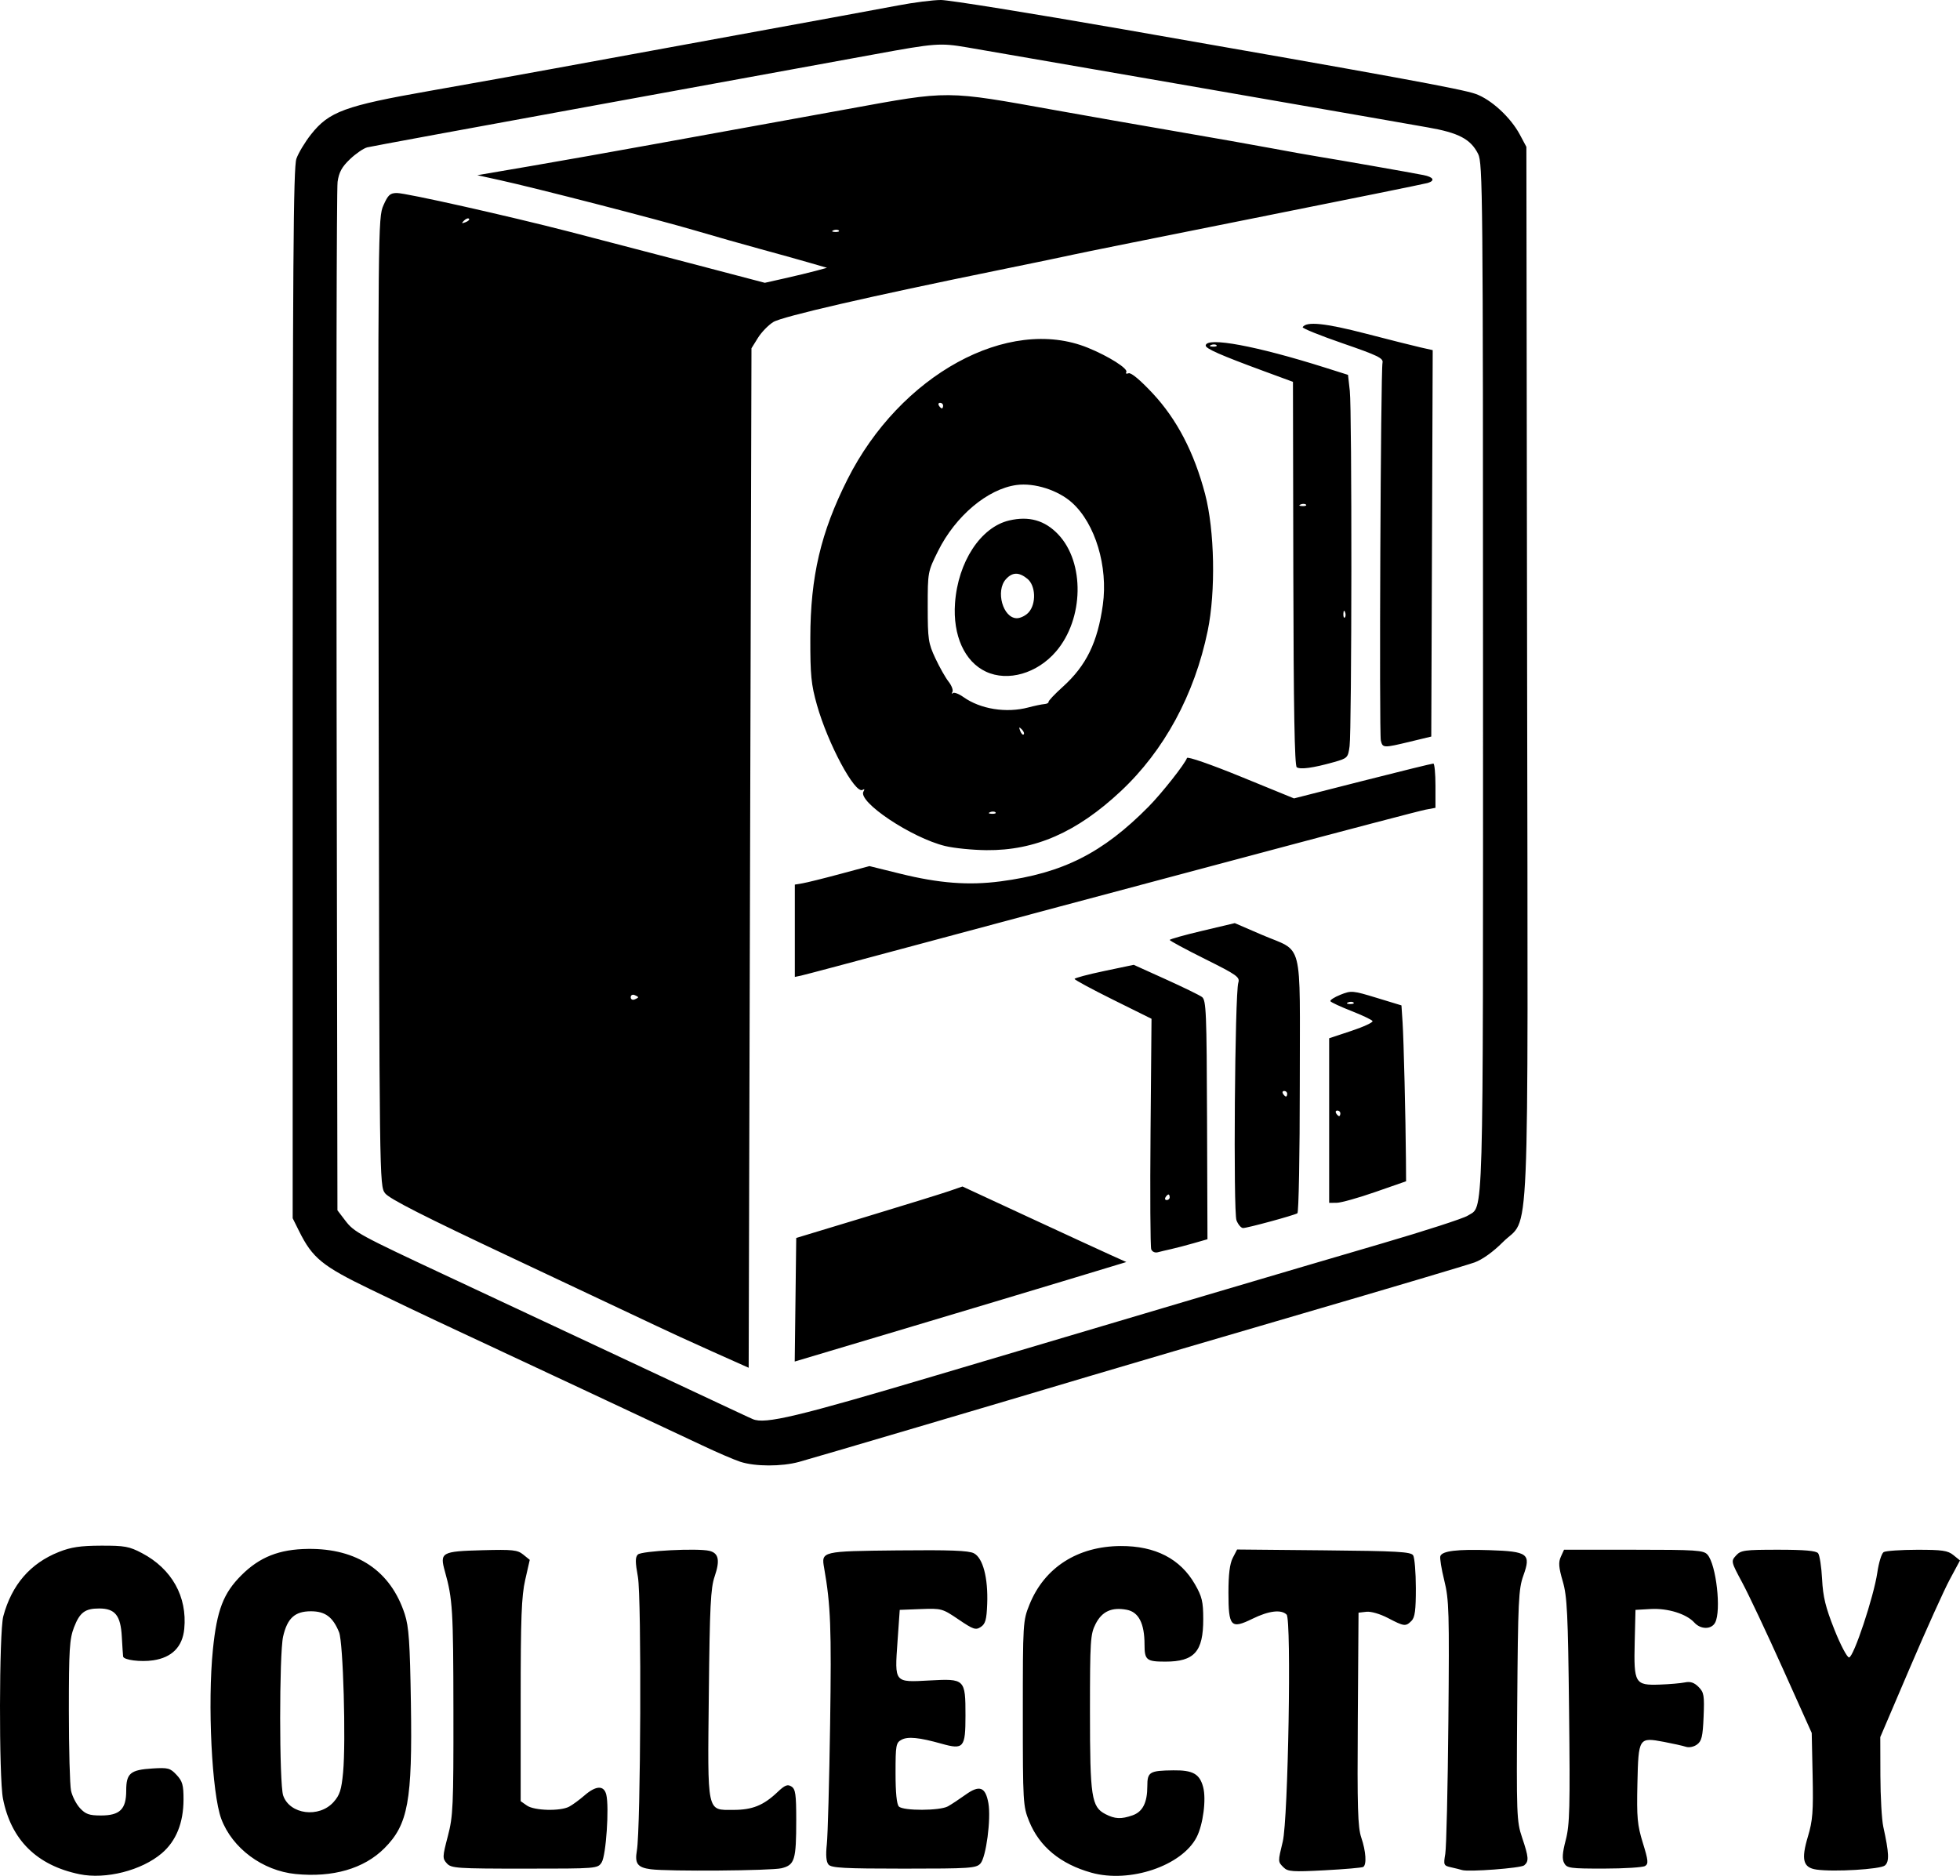 <?xml version="1.0" encoding="UTF-8" standalone="no"?>
<!-- Created with Inkscape (http://www.inkscape.org/) -->

<svg
   version="1.1"
   id="svg18"
   width="700.62"
   height="670.587"
   viewBox="0 0 700.62 670.587"
   sodipodi:docname="Collectify_Logo.png"
   xmlns:inkscape="http://www.inkscape.org/namespaces/inkscape"
   xmlns:sodipodi="http://sodipodi.sourceforge.net/DTD/sodipodi-0.dtd"
   xmlns="http://www.w3.org/2000/svg"
   xmlns:svg="http://www.w3.org/2000/svg">
  <defs
     id="defs22" />
  <sodipodi:namedview
     id="namedview20"
     pagecolor="#ffffff"
     bordercolor="#000000"
     borderopacity="0.25"
     inkscape:showpageshadow="2"
     inkscape:pageopacity="0.0"
     inkscape:pagecheckerboard="0"
     inkscape:deskcolor="#d1d1d1"
     showgrid="false" />
  <g
     inkscape:groupmode="layer"
     inkscape:label="Image"
     id="g24"
     transform="translate(-165.88,-179)">
    <path
       style="fill:#000000"
       d="M 194.27,848.987 C 179.053,845.835 169.85,836.747 166.944,822 c -1.481,-7.513 -1.391,-59.626 0.112,-65.208 3.037,-11.278 9.649,-18.933 19.865,-22.995 4.353,-1.731 7.668,-2.226 15.079,-2.253 8.424,-0.03 10.08,0.271 14.623,2.664 10.678,5.623 16.23,15.558 15.124,27.065 -0.617,6.422 -4.391,10.252 -11.092,11.257 -4.475,0.671 -10.56,-0.097 -10.764,-1.358 -0.06,-0.369 -0.273,-3.596 -0.474,-7.171 -0.423,-7.539 -2.415,-10 -8.094,-10 -5.05,0 -6.931,1.41 -8.986,6.739 -1.607,4.165 -1.837,7.895 -1.837,29.761 0,13.75 0.348,26.633 0.772,28.628 0.425,1.996 1.866,4.808 3.202,6.25 2.004,2.162 3.315,2.622 7.478,2.622 6.782,0 9.048,-2.224 9.048,-8.878 0,-6.2 1.453,-7.431 9.355,-7.926 5.621,-0.352 6.359,-0.156 8.645,2.292 2.112,2.262 2.497,3.633 2.483,8.844 -0.023,8.308 -2.64,14.789 -7.732,19.148 -7.222,6.182 -20.075,9.454 -29.481,7.506 z m 77.23,-0.068 c -11.762,-1.17 -22.598,-9.218 -26.517,-19.695 -3.383,-9.041 -4.968,-41.209 -2.989,-60.661 1.424,-13.995 3.731,-20.002 10.149,-26.42 6.544,-6.544 13.561,-9.321 23.857,-9.441 17.565,-0.206 29.553,7.884 34.568,23.327 1.465,4.511 1.85,10.1 2.191,31.813 0.551,34.979 -0.987,43.387 -9.489,51.889 -7.293,7.293 -18.437,10.516 -31.77,9.189 z m 13.624,-25.732 c 2.211,-2.474 2.815,-4.357 3.399,-10.592 1.044,-11.137 0.03,-46.494 -1.435,-50.095 C 284.861,757.03 282.131,755 277,755 c -5.702,0 -8.407,2.456 -9.915,9 -1.421,6.168 -1.404,52.788 0.021,56.874 2.364,6.78 12.826,8.123 18.018,2.313 z m 270.9,25.267 c -11.073,-3.092 -18.593,-9.301 -22.273,-18.393 C 531.574,824.683 531.5,823.414 531.5,791.5 c 0,-32.436 0.041,-33.101 2.38,-38.905 5.333,-13.233 17.207,-20.848 32.62,-20.919 12.344,-0.057 21.298,4.557 26.522,13.665 2.533,4.417 2.961,6.21 2.969,12.459 C 596.006,769.431 592.822,773 582.433,773 575.685,773 575,772.435 575,766.861 c 0,-7.518 -2.097,-11.601 -6.37,-12.403 -5.37,-1.007 -8.841,0.582 -11.13,5.096 -1.856,3.661 -2,5.927 -2,31.446 0,30.44 0.529,33.929 5.534,36.517 3.393,1.755 5.604,1.853 9.679,0.433 C 574.34,826.686 576,823.411 576,817.52 c 0,-5.085 0.775,-5.557 9.278,-5.659 6.999,-0.084 9.408,1.259 10.67,5.945 1.178,4.374 -0.002,13.463 -2.332,17.97 -5.29,10.23 -23.891,16.503 -37.592,12.678 z M 398.5,847.221 c -4.732,-0.628 -5.775,-2.027 -4.966,-6.666 1.387,-7.959 1.7,-90.557 0.371,-97.839 -0.971,-5.32 -0.976,-7.046 -0.024,-8 1.312,-1.315 21.49,-2.342 25.624,-1.305 3.282,0.824 3.794,3.388 1.827,9.152 -1.427,4.181 -1.744,10.567 -2.075,41.76 C 418.796,827.802 418.415,826 428.073,826 c 6.737,0 10.727,-1.61 15.708,-6.338 2.654,-2.519 3.609,-2.906 5,-2.023 1.454,0.922 1.72,2.772 1.72,11.976 0,14.325 -0.531,16.067 -5.26,17.244 -3.596,0.895 -40.568,1.181 -46.74,0.362 z m 226.21,-0.654 c -2.064,-2.064 -2.06,-1.959 -0.298,-9.236 1.941,-8.018 3.158,-79.362 1.383,-81.136 -1.926,-1.926 -6.357,-1.388 -12.208,1.481 C 605.852,761.47 605,760.543 605,748.328 c 0,-6.551 0.472,-10.34 1.547,-12.418 l 1.547,-2.991 30.991,0.291 c 26.241,0.246 31.136,0.521 31.938,1.791 0.521,0.825 0.954,6.08 0.963,11.679 0.012,7.935 -0.331,10.525 -1.556,11.75 -2.078,2.078 -2.621,2.013 -8.385,-1.001 -2.848,-1.489 -6.104,-2.437 -7.732,-2.25 L 651.5,755.5 l -0.262,37.99 c -0.219,31.78 -0.015,38.715 1.25,42.428 1.663,4.879 1.975,9.678 0.682,10.477 -0.457,0.282 -6.662,0.821 -13.79,1.197 -11.467,0.605 -13.156,0.487 -14.669,-1.026 z m 63.79,0.936 c -0.55,-0.181 -2.283,-0.613 -3.851,-0.96 -2.735,-0.606 -2.822,-0.803 -2.14,-4.837 0.391,-2.313 0.888,-23.556 1.105,-47.206 0.36,-39.345 0.236,-43.637 -1.463,-50.5 -1.021,-4.125 -1.655,-8.05 -1.407,-8.723 0.685,-1.861 5.993,-2.5 17.63,-2.121 13.687,0.446 14.839,1.31 12.057,9.047 -1.735,4.825 -1.932,8.966 -2.209,46.456 -0.29,39.233 -0.208,41.442 1.738,47.218 2.389,7.092 2.495,8.502 0.744,9.955 -1.202,0.997 -19.956,2.41 -22.203,1.672 z m 126.7,-0.165 c -4.803,-0.688 -5.544,-3.543 -3.065,-11.806 1.706,-5.687 1.956,-8.936 1.683,-21.857 l -0.321,-15.176 -10.335,-23 c -5.684,-12.65 -12.193,-26.457 -14.464,-30.682 -4.063,-7.559 -4.099,-7.715 -2.258,-9.75 1.712,-1.892 2.997,-2.068 15.094,-2.068 9.369,0 13.519,0.364 14.24,1.25 0.559,0.688 1.202,4.85 1.429,9.25 0.327,6.35 1.231,10.063 4.382,18 2.184,5.5 4.549,10 5.256,10 1.624,0 8.847,-21.706 10.118,-30.408 0.515,-3.525 1.523,-6.78 2.239,-7.235 0.717,-0.455 6.091,-0.833 11.942,-0.842 9.01,-0.013 11.001,0.278 13,1.9 l 2.361,1.916 -3.677,6.834 c -2.023,3.759 -8.435,17.968 -14.25,31.577 L 838,799.985 l 0.043,13.758 c 0.024,7.567 0.489,15.783 1.032,18.258 2.088,9.5 2.211,12.517 0.567,13.882 -1.635,1.357 -18.235,2.346 -24.443,1.457 z m -489.59,-2.217 c -1.603,-1.771 -1.583,-2.327 0.345,-9.688 1.888,-7.208 2.042,-10.664 2.002,-44.871 -0.042,-36.118 -0.275,-39.933 -3.04,-49.806 -1.907,-6.81 -1.232,-7.191 13.424,-7.583 10.809,-0.289 12.52,-0.106 14.576,1.559 l 2.33,1.886 -1.624,7.138 C 352.288,749.63 352,757.275 352,786.891 v 35.996 l 2.223,1.557 c 2.632,1.843 11.884,2.095 15.093,0.41 1.201,-0.631 3.662,-2.431 5.469,-4 4.132,-3.589 6.963,-3.707 7.811,-0.326 1.101,4.387 -0.075,21.782 -1.637,24.223 -1.433,2.239 -1.567,2.25 -27.545,2.25 -24.274,0 -26.224,-0.132 -27.805,-1.879 z m 136.418,0.413 c -0.823,-0.991 -1.015,-3.341 -0.593,-7.25 0.343,-3.181 0.873,-22.505 1.178,-42.941 0.513,-34.396 0.2,-42.549 -2.141,-55.843 -1.048,-5.951 -0.948,-5.975 26.241,-6.262 18.685,-0.197 25.403,0.056 27.288,1.026 3.238,1.667 5.116,8.816 4.762,18.118 -0.214,5.631 -0.631,7.126 -2.291,8.225 -1.812,1.199 -2.659,0.914 -7.942,-2.671 -5.769,-3.915 -6.098,-4.006 -13.472,-3.725 L 487.5,754.5 l -0.797,11.341 c -1.041,14.813 -1.226,14.589 11.463,13.89 C 510.801,779.034 511,779.229 511,792.294 c 0,11.489 -0.653,12.262 -8.5,10.064 -8.076,-2.262 -12.066,-2.661 -14.356,-1.435 C 486.156,801.987 486,802.853 486,812.835 c 0,7.039 0.415,11.18 1.2,11.965 1.588,1.588 14.637,1.539 17.521,-0.065 1.221,-0.679 4.071,-2.56 6.332,-4.178 4.982,-3.566 7.104,-2.77 8.139,3.052 0.992,5.578 -0.819,19.321 -2.839,21.554 -1.531,1.692 -3.692,1.837 -27.385,1.837 -21.382,0 -25.928,-0.247 -26.94,-1.466 z m 262.977,-0.524 c -0.789,-1.474 -0.641,-3.614 0.568,-8.25 1.419,-5.44 1.575,-11.496 1.185,-46.26 -0.39,-34.832 -0.683,-40.807 -2.266,-46.245 -1.446,-4.967 -1.584,-6.758 -0.677,-8.75 L 724.957,733 h 24.866 c 22.428,0 25.018,0.172 26.409,1.75 3.133,3.555 4.992,20.094 2.732,24.316 -1.336,2.496 -5.16,2.481 -7.432,-0.03 -2.814,-3.109 -9.505,-5.19 -15.582,-4.845 L 750.5,754.5 l -0.28,11.518 c -0.358,14.74 0.087,15.498 8.923,15.19 3.496,-0.122 7.565,-0.473 9.041,-0.78 1.934,-0.402 3.29,0.047 4.849,1.605 1.944,1.944 2.128,3.024 1.815,10.646 -0.291,7.083 -0.679,8.724 -2.349,9.949 -1.156,0.848 -2.844,1.19 -4,0.811 -1.1,-0.361 -4.618,-1.148 -7.818,-1.75 -9.029,-1.697 -9.124,-1.548 -9.494,14.917 -0.273,12.155 -0.029,14.808 1.948,21.212 1.937,6.273 2.053,7.45 0.812,8.235 -0.796,0.504 -7.394,0.923 -14.662,0.931 -12.178,0.014 -13.298,-0.141 -14.28,-1.975 z M 430.5,701.555 c -2.2,-0.721 -8.275,-3.337 -13.5,-5.812 -8.649,-4.098 -75.268,-35.306 -94.5,-44.269 -4.4,-2.051 -15.239,-7.226 -24.086,-11.501 -17.325,-8.371 -20.82,-11.215 -25.607,-20.837 L 270.5,614.5 V 427 c 0,-153.624 0.241,-188.18 1.332,-191.264 0.733,-2.07 3.076,-5.97 5.207,-8.666 6.466,-8.18 12.077,-10.239 42.461,-15.584 14.3,-2.515 34.55,-6.153 45,-8.084 10.45,-1.931 39.925,-7.326 65.5,-11.99 25.575,-4.664 51.135,-9.364 56.801,-10.446 5.665,-1.082 12.614,-1.966 15.442,-1.966 2.828,0 32.167,4.718 65.199,10.484 95.944,16.749 120.747,21.294 125.815,23.055 5.578,1.939 12.594,8.374 15.914,14.597 L 711.5,231.5 711.762,419 c 0.3,214.118 1.151,194.169 -8.712,204.075 -3.415,3.429 -7.282,6.203 -10.051,7.208 -2.475,0.898 -30.15,9.125 -61.5,18.282 -31.35,9.157 -65.775,19.272 -76.5,22.479 -30.388,9.085 -97.948,29.032 -103.5,30.558 -6.209,1.707 -15.715,1.685 -21,-0.047 z m 70,-30.873 c 76.354,-22.708 127.375,-37.809 159.176,-47.112 15.497,-4.534 29.372,-9.026 30.834,-9.984 5.815,-3.81 5.491,7.567 5.489,-192.304 -0.001,-172.973 -0.104,-183.987 -1.75,-187.262 -2.659,-5.293 -6.955,-7.558 -17.961,-9.473 -5.383,-0.936 -14.737,-2.576 -20.787,-3.643 -13.431,-2.37 -134.243,-23.329 -144,-24.982 -9.583,-1.623 -11.334,-1.491 -33,2.489 -10.45,1.92 -55,10.057 -99,18.084 -44,8.026 -81.056,14.858 -82.348,15.182 -1.291,0.324 -4.059,2.217 -6.151,4.207 -2.917,2.775 -3.954,4.667 -4.447,8.117 -0.354,2.474 -0.51,86.209 -0.349,186.077 l 0.294,181.578 2.815,3.69 c 3.17,4.155 4.89,5.088 37.718,20.433 12.907,6.034 38.092,17.829 55.967,26.213 49.361,23.151 50.392,23.634 52,24.326 4.353,1.874 15.85,-0.871 65.5,-15.637 z m -80,-8.543 c -7.15,-3.196 -16.15,-7.322 -20,-9.168 -3.85,-1.846 -26.794,-12.664 -50.987,-24.041 -32.209,-15.146 -44.526,-21.407 -46,-23.381 -1.997,-2.674 -2.015,-4.092 -2.271,-175.709 -0.254,-169.721 -0.221,-173.098 1.694,-177.427 1.656,-3.744 2.389,-4.413 4.831,-4.413 3.315,0 39.667,8.154 61.733,13.847 8.25,2.128 27.325,7.106 42.389,11.06 l 27.389,7.19 7.111,-1.597 c 3.911,-0.879 8.911,-2.085 11.111,-2.681 l 4,-1.083 -6.5,-1.885 c -3.575,-1.037 -11.45,-3.23 -17.5,-4.875 -6.05,-1.644 -16.4,-4.587 -23,-6.539 -13.051,-3.86 -57.138,-15.229 -70,-18.052 l -8,-1.756 19,-3.249 c 10.45,-1.787 30.475,-5.34 44.5,-7.895 14.025,-2.555 30.225,-5.494 36,-6.531 5.775,-1.037 20.625,-3.733 33,-5.991 36.543,-6.668 34.562,-6.681 74.5,0.496 11,1.977 30.35,5.372 43,7.546 12.65,2.174 27.95,4.879 34,6.013 6.05,1.134 13.475,2.461 16.5,2.949 7.466,1.204 33.726,5.813 37.75,6.625 3.565,0.72 4.23,1.967 1.5,2.814 -0.963,0.299 -28.975,5.977 -62.25,12.618 -33.275,6.641 -62.3,12.491 -64.5,12.999 -2.2,0.508 -14.125,2.987 -26.5,5.509 -46.29,9.432 -77.524,16.626 -80.699,18.589 -1.76,1.088 -4.235,3.643 -5.5,5.677 L 434.5,303.5 434,485.725 433.5,667.951 Z M 394,535.5 c 0,-0.157 -0.6,-0.516 -1.333,-0.798 -0.733,-0.281 -1.333,0.077 -1.333,0.798 0,0.72 0.6,1.079 1.333,0.798 C 393.4,536.016 394,535.657 394,535.5 Z m 71.729,-274.104 c -0.332,-0.332 -1.195,-0.368 -1.917,-0.079 -0.798,0.319 -0.561,0.556 0.604,0.604 1.054,0.043 1.645,-0.193 1.312,-0.525 z m -132.203,-4.203 c -0.308,-0.308 -1.115,-6.4e-4 -1.793,0.683 -0.98,0.988 -0.865,1.102 0.56,0.56 0.986,-0.376 1.541,-0.935 1.233,-1.243 z m 116.705,386.441 0.269,-22.086 25,-7.573 c 13.75,-4.165 27.119,-8.305 29.71,-9.199 l 4.71,-1.626 23.79,11.03 c 13.085,6.066 26.265,12.142 29.29,13.501 l 5.5,2.471 -21,6.36 c -11.55,3.498 -38.221,11.501 -59.269,17.785 l -38.269,11.425 z m 127.168,-18.037 c -0.325,-0.848 -0.436,-19.735 -0.245,-41.972 L 577.5,543.194 563.75,536.376 c -7.562,-3.75 -13.75,-7.092 -13.75,-7.426 0,-0.334 4.756,-1.605 10.569,-2.825 l 10.569,-2.218 11.361,5.135 c 6.249,2.824 12.112,5.684 13.03,6.356 1.51,1.104 1.684,5.301 1.82,43.913 l 0.15,42.692 -5,1.435 c -2.75,0.789 -6.35,1.73 -8,2.091 -1.65,0.361 -3.79,0.871 -4.755,1.132 -1.003,0.272 -2.008,-0.184 -2.346,-1.065 z M 584,607 c 0,-0.55 -0.198,-1 -0.441,-1 -0.243,0 -0.719,0.45 -1.059,1 -0.34,0.55 -0.141,1 0.441,1 0.582,0 1.059,-0.45 1.059,-1 z m 23.874,8.25 c -1.18,-3.016 -0.583,-80.979 0.651,-84.953 0.622,-2.003 -0.461,-2.774 -11.92,-8.481 -6.932,-3.453 -12.6,-6.512 -12.596,-6.797 0.005,-0.285 5.238,-1.756 11.63,-3.269 l 11.621,-2.75 9.62,4.148 c 15.17,6.541 13.62,0.454 13.62,53.477 0,25.06 -0.384,45.802 -0.854,46.093 C 628.436,613.467 611.777,618 610.232,618 c -0.705,0 -1.766,-1.238 -2.358,-2.75 z M 626,570 c 0,-0.55 -0.477,-1 -1.059,-1 -0.582,0 -0.781,0.45 -0.441,1 0.34,0.55 0.816,1 1.059,1 0.243,0 0.441,-0.45 0.441,-1 z m 15,9.582 v -29.418 l 8.007,-2.667 c 4.404,-1.467 7.776,-3.04 7.494,-3.496 -0.282,-0.456 -3.683,-2.073 -7.558,-3.594 -3.875,-1.52 -7.244,-3.086 -7.488,-3.48 -0.243,-0.394 1.367,-1.44 3.578,-2.325 3.87,-1.549 4.354,-1.507 12.915,1.099 l 8.894,2.708 0.401,6.045 c 0.405,6.106 1.099,34.388 1.201,48.937 l 0.055,7.892 -11,3.832 c -6.05,2.107 -12.238,3.844 -13.75,3.858 L 641,609 Z M 645,577 c 0,-0.55 -0.477,-1 -1.059,-1 -0.582,0 -0.781,0.45 -0.441,1 0.34,0.55 0.816,1 1.059,1 0.243,0 0.441,-0.45 0.441,-1 z m 4.729,-39.604 c -0.332,-0.332 -1.195,-0.368 -1.917,-0.079 -0.798,0.319 -0.561,0.556 0.604,0.604 1.054,0.043 1.645,-0.193 1.312,-0.525 z M 450,511.73 V 495.227 l 2.75,-0.462 c 1.512,-0.254 7.514,-1.742 13.338,-3.307 l 10.588,-2.845 10.969,2.71 c 13.911,3.437 24.463,4.247 35.856,2.753 22.289,-2.922 36.572,-10.13 52.963,-26.727 4.692,-4.751 13.025,-15.314 13.716,-17.385 0.197,-0.592 8.594,2.323 19.302,6.701 l 18.953,7.748 24.533,-6.245 c 13.493,-3.435 24.871,-6.228 25.283,-6.207 0.412,0.021 0.75,3.588 0.75,7.927 v 7.889 l -3.549,0.666 c -1.952,0.366 -28.84,7.423 -59.75,15.681 -30.91,8.258 -62.726,16.746 -70.701,18.862 -7.975,2.115 -31.6,8.448 -52.5,14.073 -20.9,5.625 -39.013,10.44 -40.25,10.7 l -2.25,0.474 z m 53.76,-30.288 c -12.058,-2.923 -31.457,-15.888 -29.21,-19.523 0.471,-0.761 0.345,-0.973 -0.33,-0.555 -2.664,1.647 -12.397,-16.465 -16.317,-30.364 -2.07,-7.339 -2.393,-10.617 -2.368,-24 0.041,-21.897 3.738,-37.67 13.267,-56.61 18.819,-37.405 57.54,-58.616 85.935,-47.075 7.451,3.028 14.501,7.494 13.749,8.709 -0.324,0.524 0.044,0.71 0.817,0.413 0.87,-0.334 4.151,2.4 8.608,7.173 8.653,9.266 14.812,21.091 18.731,35.961 3.423,12.991 3.844,34.873 0.942,48.929 -4.715,22.832 -15.554,42.825 -31.102,57.37 -15.669,14.657 -30.601,21.208 -47.977,21.047 -4.952,-0.046 -11.586,-0.709 -14.743,-1.475 z m 17.969,-12.046 c -0.332,-0.332 -1.195,-0.368 -1.917,-0.079 -0.798,0.319 -0.561,0.556 0.604,0.604 1.054,0.043 1.645,-0.193 1.312,-0.525 z m 9.395,-29.663 c -0.988,-0.98 -1.102,-0.865 -0.56,0.56 0.376,0.986 0.935,1.541 1.243,1.233 0.308,-0.308 6.4e-4,-1.115 -0.683,-1.793 z M 533.5,431.89 c 2.2,-0.584 4.755,-1.12 5.679,-1.19 0.923,-0.071 1.598,-0.416 1.5,-0.768 -0.098,-0.352 2.195,-2.782 5.097,-5.401 8.396,-7.579 12.459,-15.891 14.326,-29.313 1.907,-13.704 -2.699,-29.007 -10.983,-36.491 -4.987,-4.506 -13.493,-7.221 -19.877,-6.346 -10.329,1.416 -21.805,11.069 -28.03,23.578 -3.689,7.413 -3.711,7.533 -3.708,20 0.003,11.548 0.219,13.002 2.719,18.345 1.493,3.191 3.623,6.957 4.733,8.368 1.11,1.411 1.727,3.075 1.371,3.698 -0.356,0.623 -0.288,0.808 0.151,0.412 0.439,-0.396 2.126,0.226 3.75,1.382 6.106,4.348 15.359,5.83 23.273,3.729 z m -15.184,-12.782 c -7.645,-3.565 -11.877,-12.941 -11.056,-24.495 1.049,-14.76 9.191,-27.187 19.37,-29.559 7.084,-1.651 12.722,-0.052 17.496,4.962 9.561,10.041 9.204,30.23 -0.741,41.848 -6.749,7.885 -17.211,10.908 -25.068,7.244 z m 15.256,-21.188 c 2.788,-3.081 2.541,-9.6 -0.456,-12.027 -3.019,-2.445 -5.351,-2.397 -7.662,0.157 C 521.66,390.243 524.397,400 529.368,400 c 1.277,0 3.169,-0.936 4.204,-2.08 z M 503,324 c 0,-0.55 -0.477,-1 -1.059,-1 -0.582,0 -0.781,0.45 -0.441,1 0.34,0.55 0.816,1 1.059,1 C 502.802,325 503,324.55 503,324 Z M 629.41,453.271 C 628.644,452.729 628.281,432.159 628.19,384 l -0.13,-68.5 -10.28,-3.784 c -15.701,-5.78 -21.011,-8.12 -20.908,-9.216 0.295,-3.166 18.065,0.133 42.75,7.938 l 8.121,2.568 0.642,5.747 c 0.791,7.076 0.716,121.102 -0.083,127.009 -0.56,4.138 -0.725,4.304 -5.689,5.702 -7.32,2.062 -11.947,2.695 -13.202,1.807 z m 17.273,-55.459 c -0.319,-0.798 -0.556,-0.561 -0.604,0.604 -0.043,1.054 0.193,1.645 0.525,1.312 0.332,-0.332 0.368,-1.195 0.079,-1.917 z m -13.954,-38.417 c -0.332,-0.332 -1.195,-0.368 -1.917,-0.079 -0.798,0.319 -0.561,0.556 0.604,0.604 1.054,0.043 1.645,-0.193 1.312,-0.525 z m -32,-57 c -0.332,-0.332 -1.195,-0.368 -1.917,-0.079 -0.798,0.319 -0.561,0.556 0.604,0.604 1.054,0.043 1.645,-0.193 1.312,-0.525 z M 659.476,443.75 c -0.636,-2.544 -0.062,-132.234 0.598,-135.105 0.364,-1.583 -1.731,-2.599 -14.276,-6.922 -8.086,-2.787 -14.504,-5.387 -14.262,-5.779 1.316,-2.129 8.07,-1.439 22.465,2.294 8.525,2.211 17.416,4.449 19.757,4.974 l 4.257,0.954 -0.257,69.069 -0.257,69.069 -7.5,1.807 c -9.632,2.32 -9.856,2.312 -10.524,-0.359 z"
       id="path188" />
  </g>
</svg>
